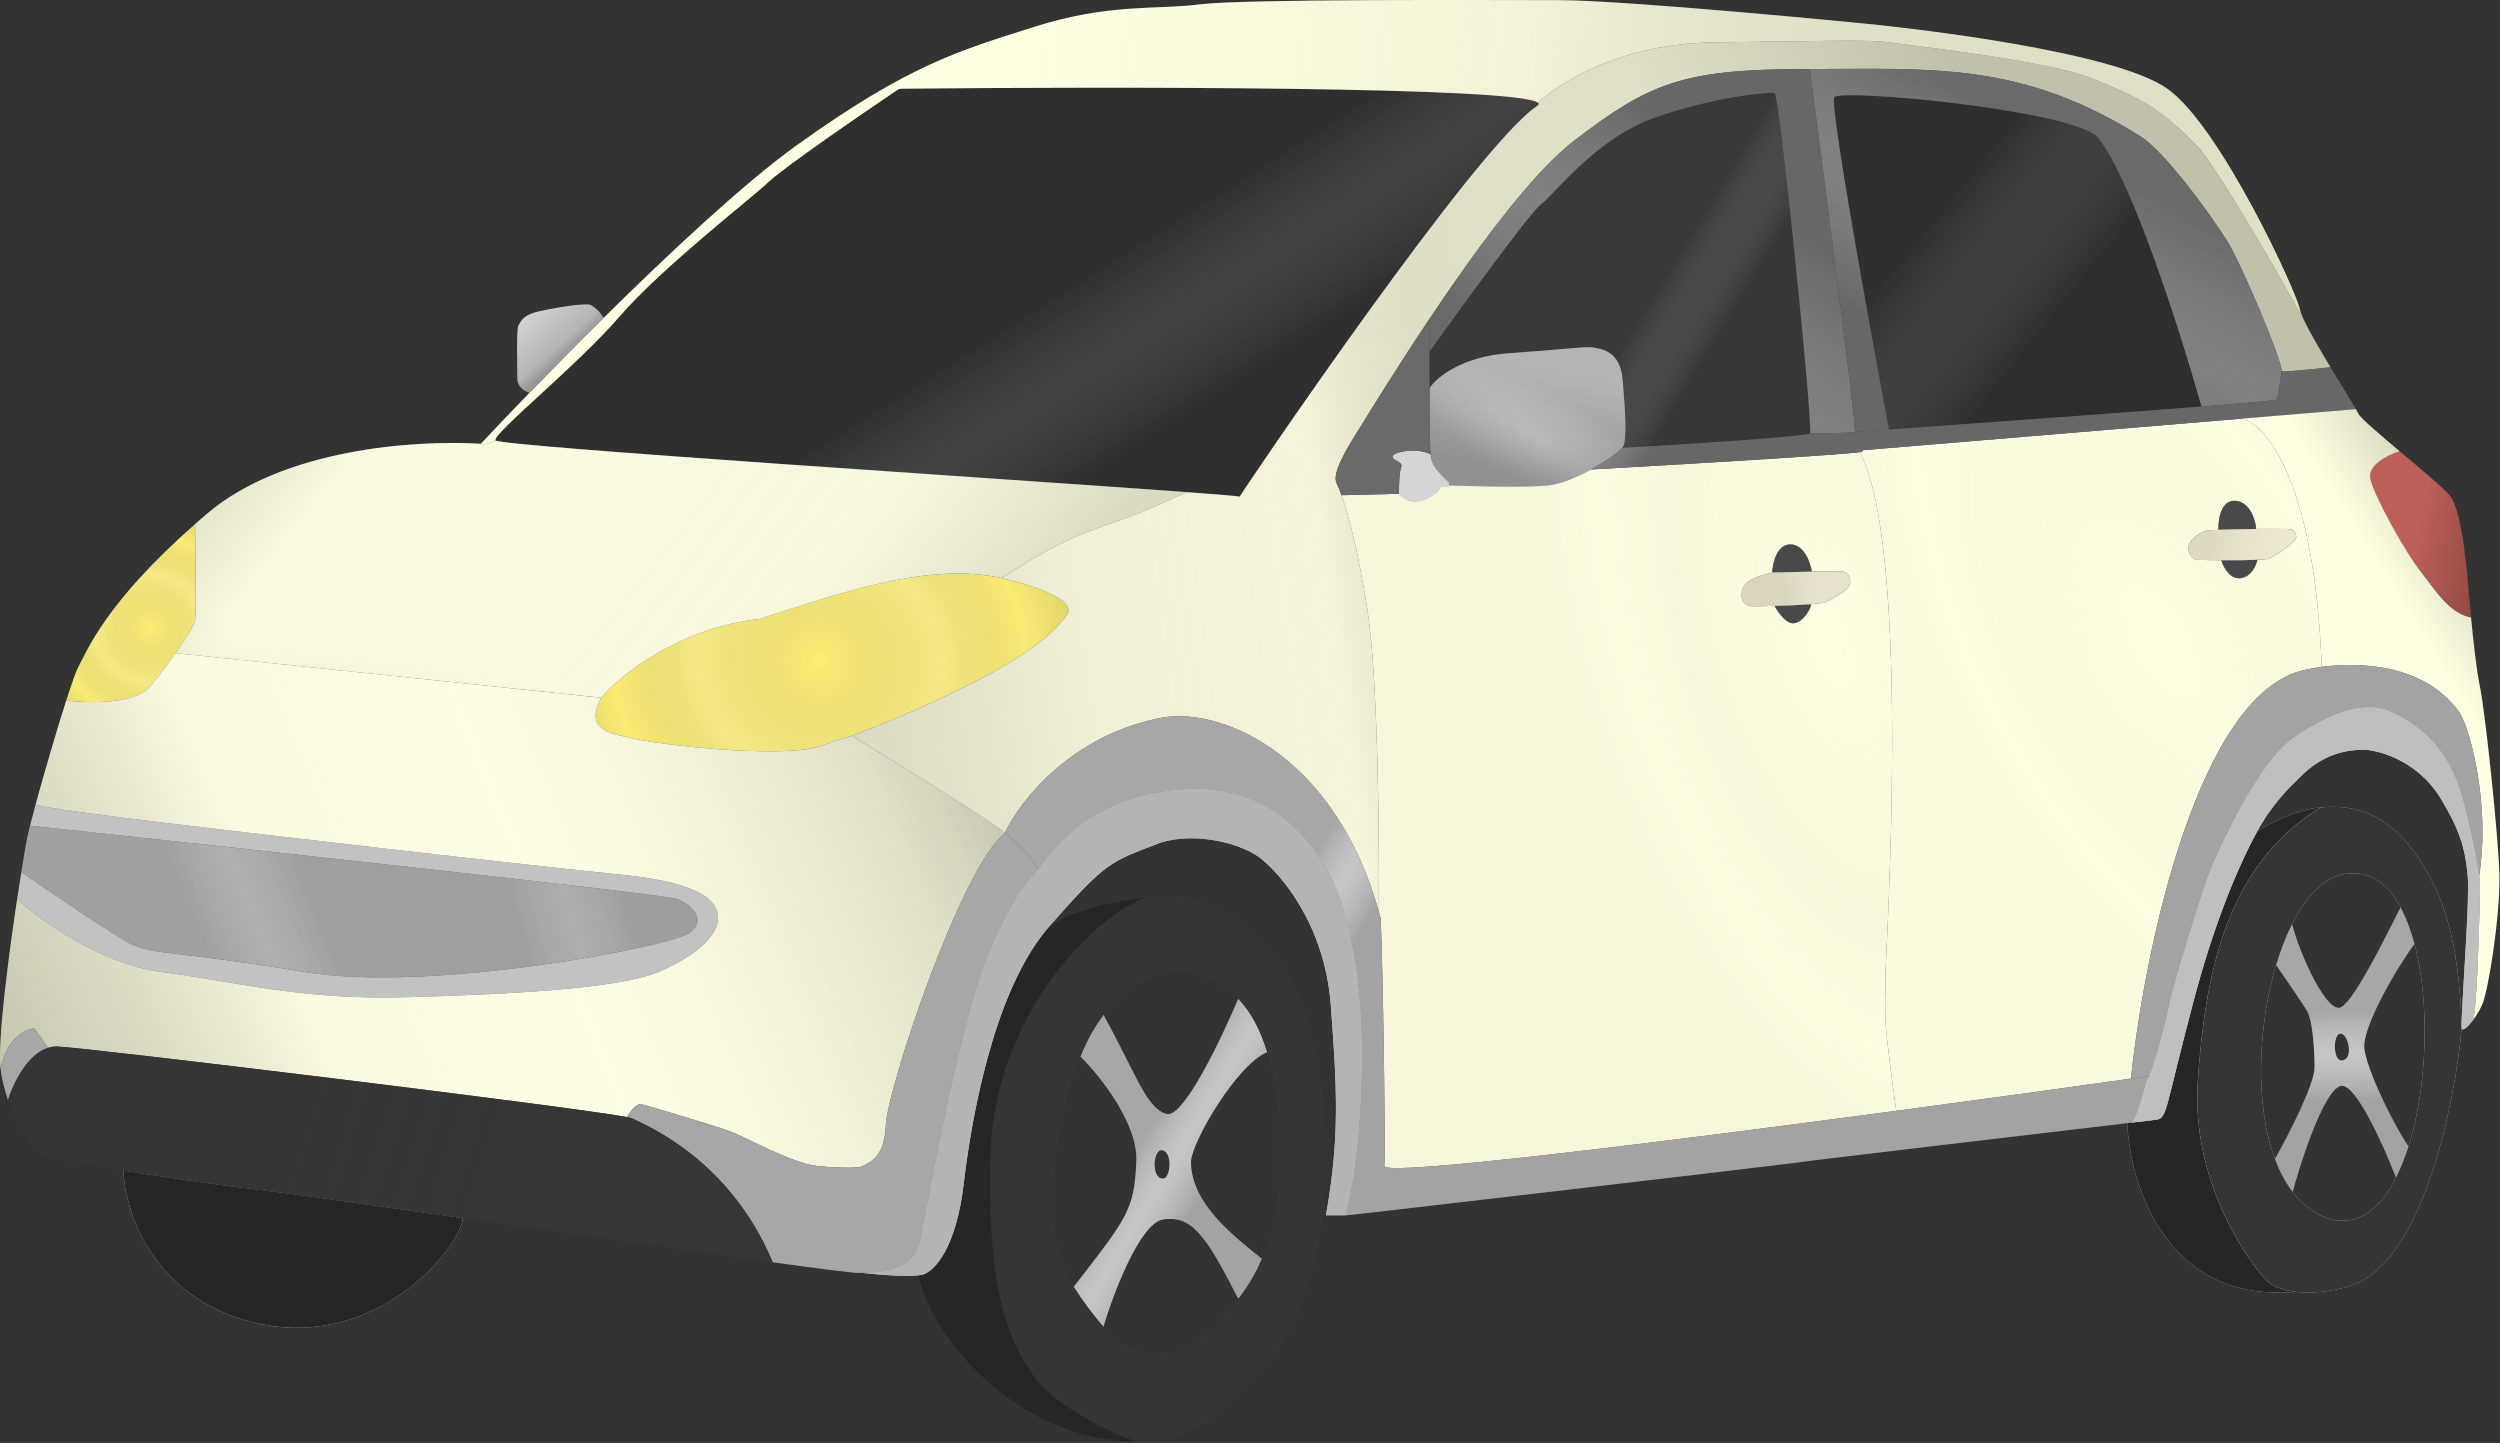 <svg width="149" height="86" viewBox="0 0 149 86" fill="none" xmlns="http://www.w3.org/2000/svg">
<rect x="0" y="0" width="149" height="86" fill="#333333" stroke="none"/>
<g clip-path="url(#clip0_1377_18633)">
<path fill-rule="evenodd" clip-rule="evenodd" d="M73.801 59.522C72.79 61.925 70.521 66.663 69.535 66.395C68.303 66.06 67.651 63.879 65.767 60.485C65.265 61.144 64.796 61.96 64.39 62.964C65.549 64.108 67.839 66.965 67.723 69.245L67.72 69.316C67.578 72.109 67.218 72.54 63.992 76.696C64.464 77.455 65.222 78.481 65.767 79.078C66.395 76.946 67.984 72.883 69.318 72.682C70.984 72.43 71.835 73.519 73.801 77.417C74.347 76.728 74.827 75.949 75.212 75.029C73.585 73.716 70.984 71.75 70.984 69.245C70.984 68.146 73.69 63.462 75.526 62.707C75.144 61.431 74.585 60.34 73.801 59.522ZM69.318 68.565C68.738 68.364 68.558 70.242 69.318 70.242C69.752 70.242 69.897 68.766 69.318 68.565Z" fill="#C9C9C9"/>
<path fill-rule="evenodd" clip-rule="evenodd" d="M73.801 59.522C72.79 61.925 70.521 66.663 69.535 66.395C68.303 66.06 67.651 63.879 65.767 60.485C65.265 61.144 64.796 61.96 64.39 62.964C65.549 64.108 67.839 66.965 67.723 69.245L67.72 69.316C67.578 72.109 67.218 72.54 63.992 76.696C64.464 77.455 65.222 78.481 65.767 79.078C66.395 76.946 67.984 72.883 69.318 72.682C70.984 72.43 71.835 73.519 73.801 77.417C74.347 76.728 74.827 75.949 75.212 75.029C73.585 73.716 70.984 71.75 70.984 69.245C70.984 68.146 73.69 63.462 75.526 62.707C75.144 61.431 74.585 60.34 73.801 59.522ZM69.318 68.565C68.738 68.364 68.558 70.242 69.318 70.242C69.752 70.242 69.897 68.766 69.318 68.565Z" fill="url(#paint0_linear_1377_18633)" fill-opacity="0.2"/>
<path fill-rule="evenodd" clip-rule="evenodd" d="M139.542 60.025C138.73 60.494 137.124 57.035 136.604 55.08C136.239 55.803 135.921 56.626 135.656 57.51C136.178 58.265 137.281 59.874 137.513 60.276C137.802 60.779 137.947 62.372 137.947 63.629C137.947 64.635 136.373 67.68 135.586 69.078C135.863 69.82 136.213 70.486 136.643 71.044C136.933 69.909 138.455 64.887 139.542 64.719C140.411 64.585 142.078 68.309 142.803 70.188C143.086 69.631 143.335 69.002 143.549 68.323C142.919 67.485 141.136 64.039 140.919 62.53C140.745 61.323 142.717 57.873 143.906 56.253C143.689 55.434 143.413 54.695 143.076 54.074C142.115 55.974 140.353 59.556 139.542 60.025ZM139.542 61.608C139.034 61.524 139.034 63.201 139.542 63.201C140.295 63.201 139.977 61.692 139.542 61.608Z" fill="#C9C9C9"/>
<path fill-rule="evenodd" clip-rule="evenodd" d="M139.542 60.025C138.73 60.494 137.124 57.035 136.604 55.08C136.239 55.803 135.921 56.626 135.656 57.51C136.178 58.265 137.281 59.874 137.513 60.276C137.802 60.779 137.947 62.372 137.947 63.629C137.947 64.635 136.373 67.68 135.586 69.078C135.863 69.82 136.213 70.486 136.643 71.044C136.933 69.909 138.455 64.887 139.542 64.719C140.411 64.585 142.078 68.309 142.803 70.188C143.086 69.631 143.335 69.002 143.549 68.323C142.919 67.485 141.136 64.039 140.919 62.53C140.745 61.323 142.717 57.873 143.906 56.253C143.689 55.434 143.413 54.695 143.076 54.074C142.115 55.974 140.353 59.556 139.542 60.025ZM139.542 61.608C139.034 61.524 139.034 63.201 139.542 63.201C140.295 63.201 139.977 61.692 139.542 61.608Z" fill="url(#paint1_linear_1377_18633)" fill-opacity="0.2"/>
<path fill-rule="evenodd" clip-rule="evenodd" d="M76.202 57.25C73.647 53.967 70.984 53.142 68.303 53.487C65.042 54.661 59.244 60.696 59.027 68.826C58.809 76.957 60.119 80.04 61.781 82.237C62.977 83.821 66.356 85.49 67.719 85.916C68.34 85.916 67.688 85.916 68.558 85.916C69.79 85.916 71.384 85.162 72.471 84.324C77.834 80.189 78.159 75.783 78.666 73.856C79.174 71.928 79.791 61.86 76.202 57.25ZM63.52 75.7C62.215 73.017 62.867 67.569 64.027 63.965C64.141 63.612 64.262 63.279 64.389 62.964C64.796 61.96 65.265 61.144 65.766 60.485C67.588 58.09 69.831 57.767 70.984 58.013C72.145 58.233 73.071 58.76 73.801 59.522C74.585 60.34 75.143 61.431 75.526 62.707C76.144 64.773 76.301 67.325 76.202 70C76.125 72.075 75.767 73.7 75.212 75.029C74.827 75.949 74.347 76.728 73.801 77.417C72.905 78.547 71.819 79.881 70.694 80.31C68.746 81.052 67.201 80.649 65.766 79.078C65.222 78.481 64.464 77.455 63.992 76.696C63.702 76.109 63.737 76.147 63.52 75.7Z" fill="#353533"/>
<path d="M57.432 70.587C56.998 74.275 55.766 75.7 55.041 75.951C54.967 75.977 54.868 75.996 54.751 76.01C55.427 79.581 60.617 85.916 67.72 85.916C66.356 85.49 62.978 83.821 61.781 82.237C60.12 80.04 58.809 76.957 59.027 68.826C59.244 60.696 65.042 54.66 68.303 53.487C64.39 53.99 62.964 54.834 62.288 55.507C59.097 59.471 57.855 67.005 57.432 70.587Z" fill="#262624"/>
<path fill-rule="evenodd" clip-rule="evenodd" d="M146.715 61.282C146.71 61.254 146.708 61.172 146.71 61.046C146.553 55.824 145.483 53.394 144.614 51.895C142.512 48.271 140.193 47.955 138.309 48.123C132.656 51.559 131.424 58.097 130.99 64.384C130.555 70.67 134.251 75.448 135.048 76.286C135.4 76.657 136.022 76.896 136.787 76.99C137.753 77.109 138.948 76.996 140.121 76.622C144.411 75.213 146.305 65.809 146.715 61.282ZM136.603 55.08C137.504 53.291 138.688 52.104 140.048 52.062C141.348 51.947 142.352 52.739 143.075 54.074C143.412 54.695 143.688 55.434 143.905 56.253C144.833 59.762 144.675 64.75 143.549 68.323C143.335 69.003 143.085 69.631 142.802 70.188C141.877 72.008 140.587 73.07 138.961 72.682C138.018 72.409 137.251 71.835 136.642 71.044C136.213 70.486 135.862 69.82 135.585 69.078C134.38 65.844 134.566 61.15 135.655 57.511C135.92 56.626 136.239 55.803 136.603 55.08Z" fill="#C9C9C9"/>
<path fill-rule="evenodd" clip-rule="evenodd" d="M146.715 61.282C146.71 61.254 146.708 61.172 146.71 61.046C146.553 55.824 145.483 53.394 144.614 51.895C142.512 48.271 140.193 47.955 138.309 48.123C132.656 51.559 131.424 58.097 130.99 64.384C130.555 70.67 134.251 75.448 135.048 76.286C135.4 76.657 136.022 76.896 136.787 76.99C137.753 77.109 138.948 76.996 140.121 76.622C144.411 75.213 146.305 65.809 146.715 61.282ZM136.603 55.08C137.504 53.291 138.688 52.104 140.048 52.062C141.348 51.947 142.352 52.739 143.075 54.074C143.412 54.695 143.688 55.434 143.905 56.253C144.833 59.762 144.675 64.75 143.549 68.323C143.335 69.003 143.085 69.631 142.802 70.188C141.877 72.008 140.587 73.07 138.961 72.682C138.018 72.409 137.251 71.835 136.642 71.044C136.213 70.486 135.862 69.82 135.585 69.078C134.38 65.844 134.566 61.15 135.655 57.511C135.92 56.626 136.239 55.803 136.603 55.08Z" fill="#353533"/>
<path d="M130.772 59.522C129.033 66.06 129.178 66.647 128.525 66.731C128.428 66.743 127.902 66.806 127.076 66.904L126.786 66.938C126.931 70.579 129.134 77.688 136.787 76.99C136.022 76.896 135.4 76.657 135.048 76.286C134.251 75.448 130.555 70.67 130.989 64.384C131.424 58.097 132.656 51.559 138.309 48.123C136.802 48.257 135.161 49.128 134.53 49.547C133.152 52.061 131.808 55.628 130.772 59.522Z" fill="#C9C9C9"/>
<path d="M130.772 59.522C129.033 66.06 129.178 66.647 128.525 66.731C128.428 66.743 127.902 66.806 127.076 66.904L126.786 66.938C126.931 70.579 129.134 77.688 136.787 76.99C136.022 76.896 135.4 76.657 135.048 76.286C134.251 75.448 130.555 70.67 130.989 64.384C131.424 58.097 132.656 51.559 138.309 48.123C136.802 48.257 135.161 49.128 134.53 49.547C133.152 52.061 131.808 55.628 130.772 59.522Z" fill="#262624"/>
<path d="M15.544 70.922C13.223 70.658 10.005 70.186 7.354 69.761C7.451 72.439 9.384 78.046 16.341 79.052C22.936 79.891 27.455 74.275 27.587 72.598C21.966 71.79 17.13 71.102 15.544 70.922Z" fill="#C9C9C9"/>
<path d="M15.544 70.922C13.223 70.658 10.005 70.186 7.354 69.761C7.451 72.439 9.384 78.046 16.341 79.052C22.936 79.891 27.455 74.275 27.587 72.598C21.966 71.79 17.13 71.102 15.544 70.922Z" fill="#262624"/>
<path d="M45.257 36.89C40.445 37.427 36.971 40.243 35.836 41.584C34.676 43.68 36.85 43.764 37.358 43.931C37.865 44.099 41.416 44.686 45.185 44.77C48.953 44.853 49.17 44.267 49.968 44.099C50.127 44.065 50.405 43.978 50.774 43.847C52.249 43.324 55.171 42.104 57.722 40.83C60.911 39.237 62.795 37.812 63.592 36.639C64.23 35.7 61.249 34.795 59.679 34.46C55.403 33.454 49.968 35.382 45.257 36.89Z" fill="#FCEE76"/>
<path d="M45.257 36.89C40.445 37.427 36.971 40.243 35.836 41.584C34.676 43.68 36.85 43.764 37.358 43.931C37.865 44.099 41.416 44.686 45.185 44.77C48.953 44.853 49.17 44.267 49.968 44.099C50.127 44.065 50.405 43.978 50.774 43.847C52.249 43.324 55.171 42.104 57.722 40.83C60.911 39.237 62.795 37.812 63.592 36.639C64.23 35.7 61.249 34.795 59.679 34.46C55.403 33.454 49.968 35.382 45.257 36.89Z" fill="url(#paint2_radial_1377_18633)" fill-opacity="0.2"/>
<path d="M4.673 39.74C4.535 39.991 4.269 40.749 3.948 41.749C5.229 41.917 8.021 41.987 8.949 40.914C9.447 40.338 9.998 39.608 10.471 38.928C11.099 38.026 11.589 37.213 11.63 36.974C11.703 36.555 11.63 32.109 11.63 31.23C6.245 35.971 5.159 38.856 4.673 39.74Z" fill="#FCEE76"/>
<path d="M4.673 39.74C4.535 39.991 4.269 40.749 3.948 41.749C5.229 41.917 8.021 41.987 8.949 40.914C9.447 40.338 9.998 39.608 10.471 38.928C11.099 38.026 11.589 37.213 11.63 36.974C11.703 36.555 11.63 32.109 11.63 31.23C6.245 35.971 5.159 38.856 4.673 39.74Z" fill="url(#paint3_radial_1377_18633)" fill-opacity="0.2"/>
<path d="M1.788 49.212C1.715 49.499 1.661 49.728 1.629 49.883C1.564 50.204 1.432 50.965 1.271 51.978C3.009 53.18 6.746 55.717 7.789 56.253C9.094 56.924 10.616 56.672 18.153 57.929C25.69 59.187 39.749 56.421 40.981 55.666C42.213 54.912 41.271 53.906 40.329 53.571C39.575 53.303 14.321 50.553 1.788 49.212Z" fill="#C0C0C0"/>
<path d="M1.788 49.212C1.715 49.499 1.661 49.728 1.629 49.883C1.564 50.204 1.432 50.965 1.271 51.978C3.009 53.18 6.746 55.717 7.789 56.253C9.094 56.924 10.616 56.672 18.153 57.929C25.69 59.187 39.749 56.421 40.981 55.666C42.213 54.912 41.271 53.906 40.329 53.571C39.575 53.303 14.321 50.553 1.788 49.212Z" fill="url(#paint4_linear_1377_18633)" fill-opacity="0.1"/>
<path d="M1.788 49.212C1.715 49.499 1.661 49.728 1.629 49.883C1.564 50.204 1.432 50.965 1.271 51.978C3.009 53.18 6.746 55.717 7.789 56.253C9.094 56.924 10.616 56.672 18.153 57.929C25.69 59.187 39.749 56.421 40.981 55.666C42.213 54.912 41.271 53.906 40.329 53.571C39.575 53.303 14.321 50.553 1.788 49.212Z" fill="url(#paint5_linear_1377_18633)" fill-opacity="0.1"/>
<path d="M53.703 5.289C53.628 5.29 53.558 5.312 53.493 5.356C51.258 6.863 46.75 9.963 45.836 10.822C44.677 11.912 39.459 15.935 36.922 18.869C34.386 21.803 29.386 25.826 29.53 26.245C29.654 26.602 60.814 28.595 70.839 29.338C72.6 29.468 73.709 29.56 73.883 29.598C74.172 29.095 88.014 8.643 91.638 6.296C91.722 6.237 91.731 6.181 91.671 6.128C90.582 5.158 66.403 5.157 53.703 5.289Z" fill="#393939"/>
<path d="M53.703 5.289C53.628 5.29 53.558 5.312 53.493 5.356C51.258 6.863 46.75 9.963 45.836 10.822C44.677 11.912 39.459 15.935 36.922 18.869C34.386 21.803 29.386 25.826 29.53 26.245C29.654 26.602 60.814 28.595 70.839 29.338C72.6 29.468 73.709 29.56 73.883 29.598C74.172 29.095 88.014 8.643 91.638 6.296C91.722 6.237 91.731 6.181 91.671 6.128C90.582 5.158 66.403 5.157 53.703 5.289Z" fill="url(#paint6_linear_1377_18633)" fill-opacity="0.2"/>
<path d="M85.198 23.144C85.582 22.529 87.072 21.25 89.971 21.048C93.595 20.797 94.537 20.629 94.972 20.713C95.406 20.797 96.566 20.881 96.711 22.641C96.856 24.401 97.001 26.245 96.711 26.664C96.705 26.673 96.698 26.683 96.689 26.692C100.344 26.487 107.698 26.027 107.871 25.826C108.089 25.575 106.06 5.625 105.77 5.541C105.48 5.458 102.001 5.793 98.523 7.05C95.044 8.307 92.58 11.66 91.855 12.163C91.276 12.566 87.171 18.198 85.19 20.965C85.192 21.669 85.195 22.419 85.198 23.144Z" fill="#444444"/>
<path d="M85.198 23.144C85.582 22.529 87.072 21.25 89.971 21.048C93.595 20.797 94.537 20.629 94.972 20.713C95.406 20.797 96.566 20.881 96.711 22.641C96.856 24.401 97.001 26.245 96.711 26.664C96.705 26.673 96.698 26.683 96.689 26.692C100.344 26.487 107.698 26.027 107.871 25.826C108.089 25.575 106.06 5.625 105.77 5.541C105.48 5.458 102.001 5.793 98.523 7.05C95.044 8.307 92.58 11.66 91.855 12.163C91.276 12.566 87.171 18.198 85.19 20.965C85.192 21.669 85.195 22.419 85.198 23.144Z" fill="url(#paint7_linear_1377_18633)" fill-opacity="0.2"/>
<path d="M131.208 24.228C129.951 19.759 126.932 10.269 124.903 8.056C122.656 6.463 109.684 5.29 109.321 5.793C109.032 6.195 111.375 19.165 112.583 25.599C118.261 25.197 126.262 24.619 131.208 24.228Z" fill="#393939"/>
<path d="M131.208 24.228C129.951 19.759 126.932 10.269 124.903 8.056C122.656 6.463 109.684 5.29 109.321 5.793C109.032 6.195 111.375 19.165 112.583 25.599C118.261 25.197 126.262 24.619 131.208 24.228Z" fill="url(#paint8_linear_1377_18633)" fill-opacity="0.2"/>
<path d="M1.024 53.571C2.386 54.828 6.007 57.46 9.601 57.929C14.095 58.516 17.936 59.606 24.096 59.438C30.256 59.271 36.85 58.935 39.242 57.929C41.633 56.924 42.793 55.666 42.793 54.744C42.793 53.822 42.068 52.649 37.14 52.146C32.212 51.643 22.719 50.553 19.892 50.218C17.066 49.883 2.83 48.29 2.121 47.955C1.989 48.438 1.875 48.867 1.788 49.212C14.321 50.553 39.575 53.303 40.329 53.571C41.271 53.906 42.213 54.912 40.981 55.666C39.749 56.421 25.69 59.187 18.153 57.929C10.616 56.672 9.094 56.924 7.79 56.253C6.746 55.717 3.009 53.179 1.271 51.978C1.194 52.459 1.111 52.996 1.024 53.571Z" fill="#C2C2C2"/>
<path d="M0.035 63.713C0.16 62.92 0.723 61.496 2.02 61.282C2.055 61.282 2.596 62.061 2.861 62.45C3.046 62.392 3.239 62.363 3.441 62.372C5.306 62.452 34.096 65.958 37.358 66.577C37.527 66.293 37.937 65.742 38.227 65.809C38.59 65.892 42.503 67.066 43.445 67.401C44.387 67.737 47.141 69.329 48.736 69.497C49.46 69.581 51.2 69.664 51.417 69.497C51.634 69.329 52.721 69.161 52.794 67.066C52.866 64.97 57.215 51.81 59.896 49.631C58.794 48.76 53.356 45.412 50.774 43.848C50.405 43.978 50.127 44.066 49.968 44.099C49.17 44.267 48.953 44.853 45.184 44.77C41.416 44.686 37.865 44.099 37.358 43.931C36.85 43.764 34.676 43.68 35.836 41.584L10.471 38.928C9.998 39.608 9.447 40.338 8.949 40.914C8.021 41.987 5.229 41.917 3.948 41.749C3.371 43.551 2.617 46.138 2.121 47.955C2.83 48.29 17.066 49.883 19.892 50.218C22.718 50.553 32.212 51.643 37.14 52.146C42.068 52.649 42.793 53.822 42.793 54.744C42.793 55.666 41.633 56.924 39.242 57.929C36.85 58.935 30.255 59.271 24.095 59.438C17.935 59.606 14.094 58.516 9.601 57.929C6.007 57.46 2.385 54.828 1.024 53.571C0.487 57.148 -0.158 62.147 0.035 63.713Z" fill="#FFFFE3"/>
<path d="M0.035 63.713C0.16 62.92 0.723 61.496 2.02 61.282C2.055 61.282 2.596 62.061 2.861 62.45C3.046 62.392 3.239 62.363 3.441 62.372C5.306 62.452 34.096 65.958 37.358 66.577C37.527 66.293 37.937 65.742 38.227 65.809C38.59 65.892 42.503 67.066 43.445 67.401C44.387 67.737 47.141 69.329 48.736 69.497C49.46 69.581 51.2 69.664 51.417 69.497C51.634 69.329 52.721 69.161 52.794 67.066C52.866 64.97 57.215 51.81 59.896 49.631C58.794 48.76 53.356 45.412 50.774 43.848C50.405 43.978 50.127 44.066 49.968 44.099C49.17 44.267 48.953 44.853 45.184 44.77C41.416 44.686 37.865 44.099 37.358 43.931C36.85 43.764 34.676 43.68 35.836 41.584L10.471 38.928C9.998 39.608 9.447 40.338 8.949 40.914C8.021 41.987 5.229 41.917 3.948 41.749C3.371 43.551 2.617 46.138 2.121 47.955C2.83 48.29 17.066 49.883 19.892 50.218C22.718 50.553 32.212 51.643 37.14 52.146C42.068 52.649 42.793 53.822 42.793 54.744C42.793 55.666 41.633 56.924 39.242 57.929C36.85 58.935 30.255 59.271 24.095 59.438C17.935 59.606 14.094 58.516 9.601 57.929C6.007 57.46 2.385 54.828 1.024 53.571C0.487 57.148 -0.158 62.147 0.035 63.713Z" fill="url(#paint9_linear_1377_18633)" fill-opacity="0.4"/>
<path d="M0.035 63.713C0.16 62.92 0.723 61.496 2.02 61.282C2.055 61.282 2.596 62.061 2.861 62.45C3.046 62.392 3.239 62.363 3.441 62.372C5.306 62.452 34.096 65.958 37.358 66.577C37.527 66.293 37.937 65.742 38.227 65.809C38.59 65.892 42.503 67.066 43.445 67.401C44.387 67.737 47.141 69.329 48.736 69.497C49.46 69.581 51.2 69.664 51.417 69.497C51.634 69.329 52.721 69.161 52.794 67.066C52.866 64.97 57.215 51.81 59.896 49.631C58.794 48.76 53.356 45.412 50.774 43.848C50.405 43.978 50.127 44.066 49.968 44.099C49.17 44.267 48.953 44.853 45.184 44.77C41.416 44.686 37.865 44.099 37.358 43.931C36.85 43.764 34.676 43.68 35.836 41.584L10.471 38.928C9.998 39.608 9.447 40.338 8.949 40.914C8.021 41.987 5.229 41.917 3.948 41.749C3.371 43.551 2.617 46.138 2.121 47.955C2.83 48.29 17.066 49.883 19.892 50.218C22.718 50.553 32.212 51.643 37.14 52.146C42.068 52.649 42.793 53.822 42.793 54.744C42.793 55.666 41.633 56.924 39.242 57.929C36.85 58.935 30.255 59.271 24.095 59.438C17.935 59.606 14.094 58.516 9.601 57.929C6.007 57.46 2.385 54.828 1.024 53.571C0.487 57.148 -0.158 62.147 0.035 63.713Z" fill="url(#paint10_linear_1377_18633)" fill-opacity="0.2"/>
<path d="M54.895 73.772C55.258 71.844 57.384 59.91 59.244 56.086C59.896 54.744 60.368 53.487 61.89 51.801C61.641 51.354 60.997 50.503 59.896 49.631C57.214 51.811 52.866 64.971 52.794 67.066C52.721 69.162 51.634 69.329 51.417 69.497C51.199 69.665 49.46 69.581 48.735 69.497C47.141 69.329 44.387 67.737 43.445 67.401C42.503 67.066 38.589 65.893 38.227 65.809C37.937 65.742 37.527 66.293 37.357 66.577C37.518 66.608 37.617 66.631 37.647 66.647C38.3 66.982 43.445 68.978 46.054 75.231C48.871 75.618 50.822 75.867 51.199 75.867C51.272 75.867 51.344 75.867 51.417 75.866C52.949 75.848 54.549 75.612 54.895 73.772Z" fill="#C9C9C9"/>
<path d="M54.895 73.772C55.258 71.844 57.384 59.91 59.244 56.086C59.896 54.744 60.368 53.487 61.89 51.801C61.641 51.354 60.997 50.503 59.896 49.631C57.214 51.811 52.866 64.971 52.794 67.066C52.721 69.162 51.634 69.329 51.417 69.497C51.199 69.665 49.46 69.581 48.735 69.497C47.141 69.329 44.387 67.737 43.445 67.401C42.503 67.066 38.589 65.893 38.227 65.809C37.937 65.742 37.527 66.293 37.357 66.577C37.518 66.608 37.617 66.631 37.647 66.647C38.3 66.982 43.445 68.978 46.054 75.231C48.871 75.618 50.822 75.867 51.199 75.867C51.272 75.867 51.344 75.867 51.417 75.866C52.949 75.848 54.549 75.612 54.895 73.772Z" fill="url(#paint11_linear_1377_18633)" fill-opacity="0.2"/>
<path d="M0.035 63.713C0.111 64.326 0.271 64.956 0.48 65.557C0.771 64.608 1.614 62.844 2.862 62.45C2.596 62.061 2.056 61.282 2.021 61.282C0.723 61.496 0.16 62.92 0.035 63.713Z" fill="#C9C9C9"/>
<path d="M0.035 63.713C0.111 64.326 0.271 64.956 0.48 65.557C0.771 64.608 1.614 62.844 2.862 62.45C2.596 62.061 2.056 61.282 2.021 61.282C0.723 61.496 0.16 62.92 0.035 63.713Z" fill="url(#paint12_linear_1377_18633)" fill-opacity="0.2"/>
<path d="M0.479 65.557C1.071 67.257 2.055 68.724 2.644 68.91C3.023 69.029 4.956 69.376 7.355 69.761C10.005 70.186 13.223 70.658 15.544 70.922C17.131 71.102 21.966 71.79 27.587 72.598C33.919 73.508 41.247 74.57 46.054 75.231C43.445 68.978 38.3 66.982 37.648 66.647C37.617 66.631 37.518 66.608 37.358 66.577C34.096 65.958 5.306 62.452 3.441 62.372C3.239 62.363 3.046 62.392 2.861 62.45C1.614 62.844 0.771 64.608 0.479 65.557Z" fill="#353533"/>
<path d="M0.479 65.557C1.071 67.257 2.055 68.724 2.644 68.91C3.023 69.029 4.956 69.376 7.355 69.761C10.005 70.186 13.223 70.658 15.544 70.922C17.131 71.102 21.966 71.79 27.587 72.598C33.919 73.508 41.247 74.57 46.054 75.231C43.445 68.978 38.3 66.982 37.648 66.647C37.617 66.631 37.518 66.608 37.358 66.577C34.096 65.958 5.306 62.452 3.441 62.372C3.239 62.363 3.046 62.392 2.861 62.45C1.614 62.844 0.771 64.608 0.479 65.557Z" fill="url(#paint13_linear_1377_18633)" fill-opacity="0.2"/>
<path d="M147.15 35.466C147.078 34.627 146.788 30.436 145.991 29.514C145.588 29.049 144.262 27.942 143.02 26.896C142.343 27.098 141.048 27.721 141.28 28.592C141.57 29.682 143.382 32.951 144.252 34.041C145.121 35.13 145.946 36.555 147.273 36.807C147.215 36.214 147.173 35.724 147.15 35.466Z" fill="url(#paint14_linear_1377_18633)"/>
<path d="M147.15 35.466C147.078 34.627 146.788 30.436 145.991 29.514C145.588 29.049 144.262 27.942 143.02 26.896C142.343 27.098 141.048 27.721 141.28 28.592C141.57 29.682 143.382 32.951 144.252 34.041C145.121 35.13 145.946 36.555 147.273 36.807C147.215 36.214 147.173 35.724 147.15 35.466Z" fill="black" fill-opacity="0.2"/>
<path d="M28.661 26.448C24.731 26.212 16.899 26.741 12.355 30.604C12.105 30.816 11.864 31.025 11.63 31.231C11.63 32.109 11.703 36.555 11.63 36.974C11.589 37.214 11.099 38.026 10.471 38.929L35.836 41.584C36.971 40.243 40.445 37.427 45.257 36.891C49.967 35.382 55.403 33.454 59.678 34.46C61.055 33.622 62.94 32.28 65.983 31.275C69.027 30.269 70.114 29.497 70.839 29.338C60.814 28.596 29.654 26.602 29.53 26.245C29.133 26.448 28.709 26.548 28.661 26.448Z" fill="#FFFFE3"/>
<path d="M28.661 26.448C24.731 26.212 16.899 26.741 12.355 30.604C12.105 30.816 11.864 31.025 11.63 31.231C11.63 32.109 11.703 36.555 11.63 36.974C11.589 37.214 11.099 38.026 10.471 38.929L35.836 41.584C36.971 40.243 40.445 37.427 45.257 36.891C49.967 35.382 55.403 33.454 59.678 34.46C61.055 33.622 62.94 32.28 65.983 31.275C69.027 30.269 70.114 29.497 70.839 29.338C60.814 28.596 29.654 26.602 29.53 26.245C29.133 26.448 28.709 26.548 28.661 26.448Z" fill="url(#paint15_linear_1377_18633)" fill-opacity="0.2"/>
<path d="M28.661 26.448C24.731 26.212 16.899 26.741 12.355 30.604C12.105 30.816 11.864 31.025 11.63 31.231C11.63 32.109 11.703 36.555 11.63 36.974C11.589 37.214 11.099 38.026 10.471 38.929L35.836 41.584C36.971 40.243 40.445 37.427 45.257 36.891C49.967 35.382 55.403 33.454 59.678 34.46C61.055 33.622 62.94 32.28 65.983 31.275C69.027 30.269 70.114 29.497 70.839 29.338C60.814 28.596 29.654 26.602 29.53 26.245C29.133 26.448 28.709 26.548 28.661 26.448Z" fill="url(#paint16_linear_1377_18633)" fill-opacity="0.2"/>
<path d="M91.638 6.296C88.014 8.643 74.172 29.095 73.882 29.598C73.709 29.561 72.6 29.469 70.839 29.338C70.114 29.497 69.027 30.269 65.983 31.275C62.939 32.281 61.055 33.622 59.678 34.46C61.248 34.795 64.229 35.7 63.592 36.639C62.794 37.813 60.91 39.238 57.721 40.83C55.17 42.104 52.248 43.325 50.773 43.848C53.355 45.412 58.794 48.76 59.895 49.631C60.765 47.759 63.867 43.764 69.317 42.758C73.227 42.155 79.696 45.422 82.176 54.325C82.214 49.994 82.129 40.327 81.492 36.304C80.901 32.577 80.31 30.507 79.955 29.514C79.832 29.168 79.736 28.952 79.68 28.844C79.463 28.425 79.68 27.67 80.84 25.826C81.35 25.014 83.055 22.203 85.188 19.017C87.898 14.968 91.297 10.315 93.812 8.391C98.305 4.955 100.262 4.117 107.654 4.117C107.726 4.117 107.799 4.117 107.871 4.116C115.153 4.107 120.552 3.659 127.728 8.224C129.395 9.481 131.931 13.085 132.729 14.343C133.526 15.6 135.99 21.384 135.99 22.138C136.57 22.138 138.169 21.971 138.896 21.887C138.291 20.882 137.672 19.825 137.334 19.121C135.92 16.55 132.685 10.889 131.062 8.811C128.525 6.212 127.366 5.793 124.757 4.703C122.148 3.614 113.669 2.692 112.582 2.524C111.495 2.356 109.031 2.44 102.146 2.524C96.638 2.591 92.868 4.955 91.671 6.128C91.731 6.181 91.722 6.237 91.638 6.296Z" fill="#F3F2D8"/>
<path d="M91.638 6.296C88.014 8.643 74.172 29.095 73.882 29.598C73.709 29.561 72.6 29.469 70.839 29.338C70.114 29.497 69.027 30.269 65.983 31.275C62.939 32.281 61.055 33.622 59.678 34.46C61.248 34.795 64.229 35.7 63.592 36.639C62.794 37.813 60.91 39.238 57.721 40.83C55.17 42.104 52.248 43.325 50.773 43.848C53.355 45.412 58.794 48.76 59.895 49.631C60.765 47.759 63.867 43.764 69.317 42.758C73.227 42.155 79.696 45.422 82.176 54.325C82.214 49.994 82.129 40.327 81.492 36.304C80.901 32.577 80.31 30.507 79.955 29.514C79.832 29.168 79.736 28.952 79.68 28.844C79.463 28.425 79.68 27.67 80.84 25.826C81.35 25.014 83.055 22.203 85.188 19.017C87.898 14.968 91.297 10.315 93.812 8.391C98.305 4.955 100.262 4.117 107.654 4.117C107.726 4.117 107.799 4.117 107.871 4.116C115.153 4.107 120.552 3.659 127.728 8.224C129.395 9.481 131.931 13.085 132.729 14.343C133.526 15.6 135.99 21.384 135.99 22.138C136.57 22.138 138.169 21.971 138.896 21.887C138.291 20.882 137.672 19.825 137.334 19.121C135.92 16.55 132.685 10.889 131.062 8.811C128.525 6.212 127.366 5.793 124.757 4.703C122.148 3.614 113.669 2.692 112.582 2.524C111.495 2.356 109.031 2.44 102.146 2.524C96.638 2.591 92.868 4.955 91.671 6.128C91.731 6.181 91.722 6.237 91.638 6.296Z" fill="url(#paint17_linear_1377_18633)" fill-opacity="0.2"/>
<path d="M91.638 6.296C88.014 8.643 74.172 29.095 73.882 29.598C73.709 29.561 72.6 29.469 70.839 29.338C70.114 29.497 69.027 30.269 65.983 31.275C62.939 32.281 61.055 33.622 59.678 34.46C61.248 34.795 64.229 35.7 63.592 36.639C62.794 37.813 60.91 39.238 57.721 40.83C55.17 42.104 52.248 43.325 50.773 43.848C53.355 45.412 58.794 48.76 59.895 49.631C60.765 47.759 63.867 43.764 69.317 42.758C73.227 42.155 79.696 45.422 82.176 54.325C82.214 49.994 82.129 40.327 81.492 36.304C80.901 32.577 80.31 30.507 79.955 29.514C79.832 29.168 79.736 28.952 79.68 28.844C79.463 28.425 79.68 27.67 80.84 25.826C81.35 25.014 83.055 22.203 85.188 19.017C87.898 14.968 91.297 10.315 93.812 8.391C98.305 4.955 100.262 4.117 107.654 4.117C107.726 4.117 107.799 4.117 107.871 4.116C115.153 4.107 120.552 3.659 127.728 8.224C129.395 9.481 131.931 13.085 132.729 14.343C133.526 15.6 135.99 21.384 135.99 22.138C136.57 22.138 138.169 21.971 138.896 21.887C138.291 20.882 137.672 19.825 137.334 19.121C135.92 16.55 132.685 10.889 131.062 8.811C128.525 6.212 127.366 5.793 124.757 4.703C122.148 3.614 113.669 2.692 112.582 2.524C111.495 2.356 109.031 2.44 102.146 2.524C96.638 2.591 92.868 4.955 91.671 6.128C91.731 6.181 91.722 6.237 91.638 6.296Z" fill="url(#paint18_linear_1377_18633)" fill-opacity="0.2"/>
<path d="M137.077 18.45C136.933 17.528 132.367 7.553 129.178 5.29C126.002 3.036 113.84 1.697 112.239 1.52L112.22 1.518C110.698 1.35 96.856 0.009 92.87 0.009C88.884 0.009 74.1 -0.075 71.491 0.261C68.882 0.596 66.129 0.177 61.635 1.602C57.142 3.027 54.171 3.865 47.504 8.643C44.421 10.852 39.964 15.003 35.968 18.953C34.389 20.513 32.882 22.041 31.56 23.406C30.437 24.565 29.448 25.606 28.661 26.448C28.709 26.548 29.133 26.448 29.531 26.245C29.386 25.826 34.386 21.803 36.923 18.869C39.459 15.935 44.677 11.912 45.837 10.822C46.751 9.963 51.258 6.863 53.493 5.356C53.559 5.312 53.628 5.29 53.704 5.289C66.403 5.158 90.582 5.159 91.672 6.128C92.868 4.955 96.639 2.591 102.147 2.524C109.031 2.44 111.495 2.356 112.582 2.524C113.669 2.692 122.148 3.614 124.757 4.703C127.366 5.793 128.526 6.212 131.062 8.81C132.686 10.889 135.92 16.55 137.334 19.12C137.193 18.825 137.1 18.592 137.077 18.45Z" fill="#FFFFE3"/>
<path d="M137.077 18.45C136.933 17.528 132.367 7.553 129.178 5.29C126.002 3.036 113.84 1.697 112.239 1.52L112.22 1.518C110.698 1.35 96.856 0.009 92.87 0.009C88.884 0.009 74.1 -0.075 71.491 0.261C68.882 0.596 66.129 0.177 61.635 1.602C57.142 3.027 54.171 3.865 47.504 8.643C44.421 10.852 39.964 15.003 35.968 18.953C34.389 20.513 32.882 22.041 31.56 23.406C30.437 24.565 29.448 25.606 28.661 26.448C28.709 26.548 29.133 26.448 29.531 26.245C29.386 25.826 34.386 21.803 36.923 18.869C39.459 15.935 44.677 11.912 45.837 10.822C46.751 9.963 51.258 6.863 53.493 5.356C53.559 5.312 53.628 5.29 53.704 5.289C66.403 5.158 90.582 5.159 91.672 6.128C92.868 4.955 96.639 2.591 102.147 2.524C109.031 2.44 111.495 2.356 112.582 2.524C113.669 2.692 122.148 3.614 124.757 4.703C127.366 5.793 128.526 6.212 131.062 8.81C132.686 10.889 135.92 16.55 137.334 19.12C137.193 18.825 137.1 18.592 137.077 18.45Z" fill="url(#paint19_linear_1377_18633)" fill-opacity="0.3"/>
<path d="M30.835 22.557C30.835 23.094 31.319 23.347 31.56 23.406C32.882 22.041 34.389 20.513 35.968 18.953C35.665 18.45 35.474 18.366 35.256 18.199C35.039 18.031 33.372 18.282 32.212 18.534C31.053 18.785 31.053 19.204 30.908 19.372C30.763 19.54 30.835 21.887 30.835 22.557Z" fill="#D5D5D5"/>
<path d="M30.835 22.557C30.835 23.094 31.319 23.347 31.56 23.406C32.882 22.041 34.389 20.513 35.968 18.953C35.665 18.45 35.474 18.366 35.256 18.199C35.039 18.031 33.372 18.282 32.212 18.534C31.053 18.785 31.053 19.204 30.908 19.372C30.763 19.54 30.835 21.887 30.835 22.557Z" fill="url(#paint20_linear_1377_18633)" fill-opacity="0.3"/>
<path d="M85.261 27.083C85.261 27.419 85.333 27.838 86.348 28.76V28.927C87.797 28.983 91.015 29.061 92.29 28.927C93.038 28.849 93.993 28.438 94.827 27.981C95.732 27.484 96.494 26.933 96.689 26.692C96.698 26.683 96.705 26.673 96.711 26.664C97.001 26.245 96.856 24.401 96.711 22.641C96.566 20.881 95.406 20.797 94.972 20.713C94.537 20.629 93.595 20.797 89.971 21.048C87.072 21.249 85.582 22.529 85.198 23.144C85.208 25.108 85.227 26.889 85.261 27.083Z" fill="#D5D5D5"/>
<path d="M85.261 27.083C85.261 27.419 85.333 27.838 86.348 28.76V28.927C87.797 28.983 91.015 29.061 92.29 28.927C93.038 28.849 93.993 28.438 94.827 27.981C95.732 27.484 96.494 26.933 96.689 26.692C96.698 26.683 96.705 26.673 96.711 26.664C97.001 26.245 96.856 24.401 96.711 22.641C96.566 20.881 95.406 20.797 94.972 20.713C94.537 20.629 93.595 20.797 89.971 21.048C87.072 21.249 85.582 22.529 85.198 23.144C85.208 25.108 85.227 26.889 85.261 27.083Z" fill="url(#paint21_linear_1377_18633)" fill-opacity="0.2"/>
<path d="M85.261 27.083C85.261 27.419 85.333 27.838 86.348 28.76V28.927C87.797 28.983 91.015 29.061 92.29 28.927C93.038 28.849 93.993 28.438 94.827 27.981C95.732 27.484 96.494 26.933 96.689 26.692C96.698 26.683 96.705 26.673 96.711 26.664C97.001 26.245 96.856 24.401 96.711 22.641C96.566 20.881 95.406 20.797 94.972 20.713C94.537 20.629 93.595 20.797 89.971 21.048C87.072 21.249 85.582 22.529 85.198 23.144C85.208 25.108 85.227 26.889 85.261 27.083Z" fill="url(#paint22_radial_1377_18633)" fill-opacity="0.15"/>
<path d="M83.521 27.838C83.405 28.106 83.376 29.011 83.376 29.43C84.318 30.52 85.84 29.347 85.84 29.011H86.347V28.928V28.76C85.333 27.838 85.26 27.419 85.26 27.084C84.463 26.664 83.159 26.916 83.014 27.167C82.869 27.419 83.666 27.503 83.521 27.838Z" fill="#C9C9C9"/>
<path d="M83.521 27.838C83.405 28.106 83.376 29.011 83.376 29.43C84.318 30.52 85.84 29.347 85.84 29.011H86.347V28.928V28.76C85.333 27.838 85.26 27.419 85.26 27.084C84.463 26.664 83.159 26.916 83.014 27.167C82.869 27.419 83.666 27.503 83.521 27.838Z" fill="#D5D5D5"/>
<path fill-rule="evenodd" clip-rule="evenodd" d="M82.29 54.744C82.435 58.013 82.579 68.407 82.507 69.497C82.465 70.128 98.431 68.157 113.017 66.205C112.776 64.48 112.307 60.93 112.365 60.528C112.437 60.025 112.365 59.103 112.365 58.181C112.365 57.259 113.959 32.762 110.843 26.947C109.54 27.128 99.828 27.701 94.827 27.981C93.994 28.438 93.038 28.849 92.291 28.927C91.015 29.062 87.797 28.983 86.348 28.927V29.011H85.841C85.841 29.347 84.319 30.52 83.377 29.43L79.956 29.514C80.311 30.507 80.902 32.577 81.492 36.304C82.13 40.327 82.215 49.994 82.177 54.325C82.215 54.464 82.253 54.603 82.29 54.744ZM104.031 34.795C104.321 34.46 105.215 34.208 105.625 34.124C105.649 33.566 105.901 32.448 106.712 32.448C107.524 32.448 107.899 33.529 107.985 34.07C108.751 34.053 109.415 34.041 109.611 34.041C110.118 34.041 110.336 34.376 110.263 34.795C110.191 35.214 109.104 35.717 108.814 35.885C108.73 35.933 108.396 35.975 107.944 36.009C107.944 36.218 107.509 37.058 106.93 37.142C106.466 37.209 105.963 36.483 105.77 36.111C105.205 36.128 104.715 36.136 104.466 36.136C103.669 36.136 103.669 35.214 104.031 34.795Z" fill="#FFFFE3"/>
<path fill-rule="evenodd" clip-rule="evenodd" d="M82.29 54.744C82.435 58.013 82.579 68.407 82.507 69.497C82.465 70.128 98.431 68.157 113.017 66.205C112.776 64.48 112.307 60.93 112.365 60.528C112.437 60.025 112.365 59.103 112.365 58.181C112.365 57.259 113.959 32.762 110.843 26.947C109.54 27.128 99.828 27.701 94.827 27.981C93.994 28.438 93.038 28.849 92.291 28.927C91.015 29.062 87.797 28.983 86.348 28.927V29.011H85.841C85.841 29.347 84.319 30.52 83.377 29.43L79.956 29.514C80.311 30.507 80.902 32.577 81.492 36.304C82.13 40.327 82.215 49.994 82.177 54.325C82.215 54.464 82.253 54.603 82.29 54.744ZM104.031 34.795C104.321 34.46 105.215 34.208 105.625 34.124C105.649 33.566 105.901 32.448 106.712 32.448C107.524 32.448 107.899 33.529 107.985 34.07C108.751 34.053 109.415 34.041 109.611 34.041C110.118 34.041 110.336 34.376 110.263 34.795C110.191 35.214 109.104 35.717 108.814 35.885C108.73 35.933 108.396 35.975 107.944 36.009C107.944 36.218 107.509 37.058 106.93 37.142C106.466 37.209 105.963 36.483 105.77 36.111C105.205 36.128 104.715 36.136 104.466 36.136C103.669 36.136 103.669 35.214 104.031 34.795Z" fill="url(#paint23_radial_1377_18633)" fill-opacity="0.15"/>
<path fill-rule="evenodd" clip-rule="evenodd" d="M127.004 64.285C127.801 56.69 131.004 41.182 137.44 39.908C137.762 39.844 138.074 39.788 138.374 39.74C137.956 28.609 135.016 25.243 133.599 24.951L111.01 26.832C111.01 26.869 111.004 26.898 110.988 26.916C110.98 26.924 110.931 26.935 110.843 26.947C113.959 32.762 112.365 57.259 112.365 58.181C112.365 59.103 112.437 60.025 112.365 60.528C112.307 60.93 112.775 64.48 113.017 66.204C118.09 65.526 122.996 64.849 127.004 64.285ZM130.845 33.37C129.758 32.532 131.062 31.694 131.569 31.61C131.623 31.601 131.866 31.589 132.222 31.577C132.197 30.973 132.367 29.782 133.236 29.849C134.106 29.916 134.42 30.996 134.468 31.527C135.133 31.519 135.788 31.517 136.28 31.526C136.611 31.53 136.787 31.61 136.86 31.945C136.932 32.28 135.628 33.118 135.265 33.286C135.186 33.323 134.917 33.348 134.541 33.364C134.468 33.702 134.164 34.393 133.526 34.46C132.888 34.527 132.504 33.774 132.391 33.39C131.817 33.386 131.263 33.379 130.845 33.37Z" fill="#FFFFE3"/>
<path fill-rule="evenodd" clip-rule="evenodd" d="M127.004 64.285C127.801 56.69 131.004 41.182 137.44 39.908C137.762 39.844 138.074 39.788 138.374 39.74C137.956 28.609 135.016 25.243 133.599 24.951L111.01 26.832C111.01 26.869 111.004 26.898 110.988 26.916C110.98 26.924 110.931 26.935 110.843 26.947C113.959 32.762 112.365 57.259 112.365 58.181C112.365 59.103 112.437 60.025 112.365 60.528C112.307 60.93 112.775 64.48 113.017 66.204C118.09 65.526 122.996 64.849 127.004 64.285ZM130.845 33.37C129.758 32.532 131.062 31.694 131.569 31.61C131.623 31.601 131.866 31.589 132.222 31.577C132.197 30.973 132.367 29.782 133.236 29.849C134.106 29.916 134.42 30.996 134.468 31.527C135.133 31.519 135.788 31.517 136.28 31.526C136.611 31.53 136.787 31.61 136.86 31.945C136.932 32.28 135.628 33.118 135.265 33.286C135.186 33.323 134.917 33.348 134.541 33.364C134.468 33.702 134.164 34.393 133.526 34.46C132.888 34.527 132.504 33.774 132.391 33.39C131.817 33.386 131.263 33.379 130.845 33.37Z" fill="url(#paint24_radial_1377_18633)" fill-opacity="0.1"/>
<path d="M80.84 25.826C79.68 27.67 79.463 28.425 79.68 28.844C79.737 28.952 79.832 29.167 79.956 29.514L83.376 29.43C83.376 29.011 83.405 28.106 83.521 27.838C83.666 27.503 82.869 27.419 83.014 27.167C83.159 26.916 84.463 26.664 85.261 27.084C85.228 26.889 85.209 25.109 85.198 23.144C85.195 22.419 85.192 21.669 85.191 20.965C85.189 20.242 85.188 19.568 85.188 19.017C83.056 22.203 81.351 25.014 80.84 25.826Z" fill="#7F7F7F"/>
<path d="M80.84 25.826C79.68 27.67 79.463 28.425 79.68 28.844C79.737 28.952 79.832 29.167 79.956 29.514L83.376 29.43C83.376 29.011 83.405 28.106 83.521 27.838C83.666 27.503 82.869 27.419 83.014 27.167C83.159 26.916 84.463 26.664 85.261 27.084C85.228 26.889 85.209 25.109 85.198 23.144C85.195 22.419 85.192 21.669 85.191 20.965C85.189 20.242 85.188 19.568 85.188 19.017C83.056 22.203 81.351 25.014 80.84 25.826Z" fill="url(#paint25_linear_1377_18633)" fill-opacity="0.2"/>
<path d="M107.654 4.117C100.262 4.117 98.306 4.955 93.812 8.391C91.298 10.315 87.898 14.968 85.189 19.017C85.189 19.568 85.189 20.242 85.191 20.965C87.171 18.198 91.276 12.566 91.856 12.163C92.581 11.66 95.044 8.308 98.523 7.05C102.002 5.793 105.48 5.458 105.77 5.542C106.06 5.625 108.089 25.575 107.872 25.826C108.717 25.826 110.437 25.809 110.553 25.742C110.669 25.675 108.814 11.297 107.872 4.116C107.8 4.117 107.727 4.117 107.654 4.117Z" fill="#7F7F7F"/>
<path d="M107.654 4.117C100.262 4.117 98.306 4.955 93.812 8.391C91.298 10.315 87.898 14.968 85.189 19.017C85.189 19.568 85.189 20.242 85.191 20.965C87.171 18.198 91.276 12.566 91.856 12.163C92.581 11.66 95.044 8.308 98.523 7.05C102.002 5.793 105.48 5.458 105.77 5.542C106.06 5.625 108.089 25.575 107.872 25.826C108.717 25.826 110.437 25.809 110.553 25.742C110.669 25.675 108.814 11.297 107.872 4.116C107.8 4.117 107.727 4.117 107.654 4.117Z" fill="url(#paint26_linear_1377_18633)" fill-opacity="0.2"/>
<path d="M132.73 14.343C131.932 13.085 129.396 9.481 127.729 8.224C120.553 3.659 115.154 4.107 107.872 4.116C108.814 11.297 110.669 25.675 110.553 25.742C111.186 25.698 111.866 25.65 112.583 25.599C111.375 19.165 109.032 6.195 109.321 5.793C109.684 5.29 122.656 6.463 124.903 8.056C126.932 10.269 129.951 19.759 131.208 24.228C133.896 24.015 135.682 23.858 135.701 23.814C135.727 23.755 135.772 23.517 135.821 23.228C135.883 22.864 135.95 22.418 135.991 22.138C135.991 21.384 133.527 15.6 132.73 14.343Z" fill="#7F7F7F"/>
<path d="M132.73 14.343C131.932 13.085 129.396 9.481 127.729 8.224C120.553 3.659 115.154 4.107 107.872 4.116C108.814 11.297 110.669 25.675 110.553 25.742C111.186 25.698 111.866 25.65 112.583 25.599C111.375 19.165 109.032 6.195 109.321 5.793C109.684 5.29 122.656 6.463 124.903 8.056C126.932 10.269 129.951 19.759 131.208 24.228C133.896 24.015 135.682 23.858 135.701 23.814C135.727 23.755 135.772 23.517 135.821 23.228C135.883 22.864 135.95 22.418 135.991 22.138C135.991 21.384 133.527 15.6 132.73 14.343Z" fill="url(#paint27_linear_1377_18633)" fill-opacity="0.2"/>
<path d="M138.896 21.887C138.169 21.97 136.57 22.138 135.99 22.138C135.95 22.418 135.882 22.864 135.821 23.228C135.771 23.517 135.726 23.755 135.7 23.814C135.681 23.858 133.895 24.015 131.207 24.228C126.261 24.619 118.26 25.197 112.582 25.599C111.865 25.65 111.185 25.698 110.553 25.742C110.72 26.032 111.009 26.597 111.01 26.832L133.598 24.951L140.411 24.384C140.132 23.902 139.521 22.922 138.896 21.887Z" fill="#7F7F7F"/>
<path d="M138.896 21.887C138.169 21.97 136.57 22.138 135.99 22.138C135.95 22.418 135.882 22.864 135.821 23.228C135.771 23.517 135.726 23.755 135.7 23.814C135.681 23.858 133.895 24.015 131.207 24.228C126.261 24.619 118.26 25.197 112.582 25.599C111.865 25.65 111.185 25.698 110.553 25.742C110.72 26.032 111.009 26.597 111.01 26.832L133.598 24.951L140.411 24.384C140.132 23.902 139.521 22.922 138.896 21.887Z" fill="url(#paint28_linear_1377_18633)" fill-opacity="0.2"/>
<path d="M107.872 25.826C107.698 26.027 100.345 26.488 96.69 26.693C96.494 26.933 95.733 27.484 94.827 27.981C99.828 27.701 109.54 27.128 110.843 26.947C110.931 26.935 110.981 26.924 110.988 26.916C111.004 26.898 111.011 26.869 111.011 26.832C111.01 26.597 110.72 26.032 110.553 25.742C110.437 25.809 108.717 25.826 107.872 25.826Z" fill="#7F7F7F"/>
<path d="M107.872 25.826C107.698 26.027 100.345 26.488 96.69 26.693C96.494 26.933 95.733 27.484 94.827 27.981C99.828 27.701 109.54 27.128 110.843 26.947C110.931 26.935 110.981 26.924 110.988 26.916C111.004 26.898 111.011 26.869 111.011 26.832C111.01 26.597 110.72 26.032 110.553 25.742C110.437 25.809 108.717 25.826 107.872 25.826Z" fill="url(#paint29_linear_1377_18633)" fill-opacity="0.2"/>
<path d="M147.948 59.857C148.31 59.019 149.035 54.493 148.962 52.062C148.89 49.631 148.093 42.255 147.803 40.914C147.603 39.986 147.403 38.137 147.274 36.807C145.946 36.555 145.121 35.13 144.252 34.041C143.382 32.951 141.57 29.682 141.281 28.592C141.049 27.721 142.343 27.098 143.02 26.896C141.801 25.87 140.663 24.902 140.556 24.653C140.534 24.603 140.484 24.51 140.411 24.384L133.599 24.951C135.016 25.243 137.956 28.609 138.374 39.74C144.252 39.06 146.147 41.965 146.426 42.255C146.898 42.749 147.295 44.36 147.368 44.686C147.44 45.012 148.348 48.448 147.756 52.23C147.787 52.458 147.803 52.631 147.803 52.733C147.803 53.403 147.658 60.297 147.368 60.831C147.581 60.553 147.801 60.198 147.948 59.857Z" fill="#FFFFE3"/>
<path d="M147.948 59.857C148.31 59.019 149.035 54.493 148.962 52.062C148.89 49.631 148.093 42.255 147.803 40.914C147.603 39.986 147.403 38.137 147.274 36.807C145.946 36.555 145.121 35.13 144.252 34.041C143.382 32.951 141.57 29.682 141.281 28.592C141.049 27.721 142.343 27.098 143.02 26.896C141.801 25.87 140.663 24.902 140.556 24.653C140.534 24.603 140.484 24.51 140.411 24.384L133.599 24.951C135.016 25.243 137.956 28.609 138.374 39.74C144.252 39.06 146.147 41.965 146.426 42.255C146.898 42.749 147.295 44.36 147.368 44.686C147.44 45.012 148.348 48.448 147.756 52.23C147.787 52.458 147.803 52.631 147.803 52.733C147.803 53.403 147.658 60.297 147.368 60.831C147.581 60.553 147.801 60.198 147.948 59.857Z" fill="url(#paint30_linear_1377_18633)" fill-opacity="0.2"/>
<path d="M69.751 47.117C76.188 46.28 78.655 51.036 79.314 52.305L79.318 52.313C79.97 53.571 81.167 56.933 81.167 62.707C81.167 69.999 80.042 72.43 80.26 72.43C80.477 72.43 107.002 69.329 107.436 69.245C107.799 69.175 121.785 67.529 126.786 66.938L127.076 66.903C127.414 66.399 127.693 65.296 127.946 64.384C127.986 64.337 128.034 64.25 128.087 64.132C127.734 64.182 127.372 64.233 127.003 64.285C122.996 64.849 118.09 65.525 113.017 66.204C98.431 68.157 82.464 70.128 82.506 69.497C82.579 68.407 82.434 58.013 82.289 54.744C82.252 54.603 82.215 54.463 82.176 54.325C79.696 45.422 73.227 42.155 69.317 42.758C63.867 43.764 60.765 47.759 59.895 49.631C60.997 50.503 61.641 51.354 61.89 51.801C63.517 49.504 65.724 47.64 69.751 47.117Z" fill="#C9C9C9"/>
<path d="M69.751 47.117C76.188 46.28 78.655 51.036 79.314 52.305L79.318 52.313C79.97 53.571 81.167 56.933 81.167 62.707C81.167 69.999 80.042 72.43 80.26 72.43C80.477 72.43 107.002 69.329 107.436 69.245C107.799 69.175 121.785 67.529 126.786 66.938L127.076 66.903C127.414 66.399 127.693 65.296 127.946 64.384C127.986 64.337 128.034 64.25 128.087 64.132C127.734 64.182 127.372 64.233 127.003 64.285C122.996 64.849 118.09 65.525 113.017 66.204C98.431 68.157 82.464 70.128 82.506 69.497C82.579 68.407 82.434 58.013 82.289 54.744C82.252 54.603 82.215 54.463 82.176 54.325C79.696 45.422 73.227 42.155 69.317 42.758C63.867 43.764 60.765 47.759 59.895 49.631C60.997 50.503 61.641 51.354 61.89 51.801C63.517 49.504 65.724 47.64 69.751 47.117Z" fill="url(#paint31_linear_1377_18633)" fill-opacity="0.2"/>
<path d="M129.251 60.025C129.613 58.349 131.352 52.733 131.787 51.727C132.222 50.721 134.541 45.356 136.86 43.847C138.129 43.022 140.556 41.537 142.513 42.422C144.614 43.374 145.774 44.853 146.426 46.53C146.979 47.953 147.585 50.947 147.756 52.23C148.348 48.448 147.44 45.012 147.368 44.686C147.295 44.36 146.898 42.748 146.426 42.255C146.148 41.964 144.252 39.06 138.374 39.74C138.074 39.788 137.763 39.844 137.44 39.908C131.004 41.182 127.801 56.69 127.004 64.285C127.373 64.233 127.734 64.182 128.087 64.132C128.413 63.405 128.939 61.467 129.251 60.025Z" fill="#C9C9C9"/>
<path d="M129.251 60.025C129.613 58.349 131.352 52.733 131.787 51.727C132.222 50.721 134.541 45.356 136.86 43.847C138.129 43.022 140.556 41.537 142.513 42.422C144.614 43.374 145.774 44.853 146.426 46.53C146.979 47.953 147.585 50.947 147.756 52.23C148.348 48.448 147.44 45.012 147.368 44.686C147.295 44.36 146.898 42.748 146.426 42.255C146.148 41.964 144.252 39.06 138.374 39.74C138.074 39.788 137.763 39.844 137.44 39.908C131.004 41.182 127.801 56.69 127.004 64.285C127.373 64.233 127.734 64.182 128.087 64.132C128.413 63.405 128.939 61.467 129.251 60.025Z" fill="url(#paint32_linear_1377_18633)" fill-opacity="0.2"/>
<path d="M128.526 66.731C129.178 66.647 129.033 66.06 130.772 59.522C131.808 55.628 133.152 52.061 134.53 49.547C135.439 47.887 136.479 46.891 137.232 46.171L137.295 46.111C138.781 44.686 140.411 44.686 140.918 44.686C141.425 44.686 143.985 45.125 145.483 47.619C146.536 49.37 146.926 50.46 147.078 52.23C147.201 53.645 146.724 59.669 146.71 61.045C146.711 61.123 146.714 61.202 146.715 61.282C146.759 61.481 147.058 61.237 147.368 60.831C147.658 60.296 147.803 53.403 147.803 52.733C147.803 52.631 147.787 52.457 147.756 52.23C147.585 50.947 146.979 47.953 146.426 46.53C145.773 44.853 144.614 43.374 142.512 42.423C140.556 41.537 138.129 43.022 136.86 43.847C134.541 45.356 132.222 50.721 131.787 51.727C131.352 52.733 129.613 58.349 129.25 60.025C128.939 61.467 128.413 63.405 128.087 64.132C128.034 64.25 127.986 64.337 127.946 64.384C127.693 65.296 127.414 66.399 127.076 66.903C127.902 66.806 128.428 66.743 128.526 66.731Z" fill="#C9C9C9"/>
<path d="M128.526 66.731C129.178 66.647 129.033 66.06 130.772 59.522C131.808 55.628 133.152 52.061 134.53 49.547C135.439 47.887 136.479 46.891 137.232 46.171L137.295 46.111C138.781 44.686 140.411 44.686 140.918 44.686C141.425 44.686 143.985 45.125 145.483 47.619C146.536 49.37 146.926 50.46 147.078 52.23C147.201 53.645 146.724 59.669 146.71 61.045C146.711 61.123 146.714 61.202 146.715 61.282C146.759 61.481 147.058 61.237 147.368 60.831C147.658 60.296 147.803 53.403 147.803 52.733C147.803 52.631 147.787 52.457 147.756 52.23C147.585 50.947 146.979 47.953 146.426 46.53C145.773 44.853 144.614 43.374 142.512 42.423C140.556 41.537 138.129 43.022 136.86 43.847C134.541 45.356 132.222 50.721 131.787 51.727C131.352 52.733 129.613 58.349 129.25 60.025C128.939 61.467 128.413 63.405 128.087 64.132C128.034 64.25 127.986 64.337 127.946 64.384C127.693 65.296 127.414 66.399 127.076 66.903C127.902 66.806 128.428 66.743 128.526 66.731Z" fill="#BFBFBF"/>
<path d="M59.244 56.085C57.384 59.91 55.258 71.844 54.896 73.772C54.55 75.612 52.949 75.848 51.417 75.866C52.26 75.964 53.948 76.109 54.751 76.01C54.868 75.996 54.967 75.977 55.041 75.951C55.765 75.699 56.997 74.275 57.432 70.586C57.854 67.005 59.097 59.471 62.288 55.507C62.383 55.389 62.479 55.275 62.578 55.163C65.984 51.308 66.129 51.391 69.172 50.218C71.347 49.547 74.028 50.302 75.115 51.14C76.202 51.978 78.956 54.986 79.318 59.932C79.681 64.877 79.863 67.727 79.028 72.43H80.26C80.043 72.43 81.167 70 81.167 62.707C81.167 56.933 79.971 53.571 79.318 52.313L79.314 52.305C78.656 51.036 76.189 46.28 69.752 47.117C65.725 47.64 63.518 49.504 61.89 51.801C60.368 53.487 59.896 54.744 59.244 56.085Z" fill="#C9C9C9"/>
<path d="M59.244 56.085C57.384 59.91 55.258 71.844 54.896 73.772C54.55 75.612 52.949 75.848 51.417 75.866C52.26 75.964 53.948 76.109 54.751 76.01C54.868 75.996 54.967 75.977 55.041 75.951C55.765 75.699 56.997 74.275 57.432 70.586C57.854 67.005 59.097 59.471 62.288 55.507C62.383 55.389 62.479 55.275 62.578 55.163C65.984 51.308 66.129 51.391 69.172 50.218C71.347 49.547 74.028 50.302 75.115 51.14C76.202 51.978 78.956 54.986 79.318 59.932C79.681 64.877 79.863 67.727 79.028 72.43H80.26C80.043 72.43 81.167 70 81.167 62.707C81.167 56.933 79.971 53.571 79.318 52.313L79.314 52.305C78.656 51.036 76.189 46.28 69.752 47.117C65.725 47.64 63.518 49.504 61.89 51.801C60.368 53.487 59.896 54.744 59.244 56.085Z" fill="#B4B4B4"/>
<path d="M133.236 29.85C132.367 29.783 132.198 30.973 132.222 31.577C132.786 31.558 133.635 31.538 134.468 31.527C134.42 30.996 134.106 29.917 133.236 29.85Z" fill="#C9C9C9"/>
<path d="M133.236 29.85C132.367 29.783 132.198 30.973 132.222 31.577C132.786 31.558 133.635 31.538 134.468 31.527C134.42 30.996 134.106 29.917 133.236 29.85Z" fill="#494949"/>
<path d="M132.392 33.39C132.504 33.774 132.889 34.527 133.526 34.46C134.164 34.393 134.469 33.702 134.541 33.364C133.974 33.389 133.164 33.394 132.392 33.39Z" fill="#C9C9C9"/>
<path d="M132.392 33.39C132.504 33.774 132.889 34.527 133.526 34.46C134.164 34.393 134.469 33.702 134.541 33.364C133.974 33.389 133.164 33.394 132.392 33.39Z" fill="#494949"/>
<path d="M105.77 36.111C105.963 36.483 106.465 37.209 106.929 37.142C107.509 37.058 107.944 36.218 107.944 36.009C107.325 36.057 106.487 36.091 105.77 36.111Z" fill="#C9C9C9"/>
<path d="M105.77 36.111C105.963 36.483 106.465 37.209 106.929 37.142C107.509 37.058 107.944 36.218 107.944 36.009C107.325 36.057 106.487 36.091 105.77 36.111Z" fill="#494949"/>
<path d="M106.712 32.448C105.9 32.448 105.649 33.566 105.625 34.124C106.225 34.11 107.163 34.088 107.985 34.07C107.899 33.529 107.524 32.448 106.712 32.448Z" fill="#C9C9C9"/>
<path d="M106.712 32.448C105.9 32.448 105.649 33.566 105.625 34.124C106.225 34.11 107.163 34.088 107.985 34.07C107.899 33.529 107.524 32.448 106.712 32.448Z" fill="#494949"/>
<path d="M131.569 31.61C131.062 31.694 129.757 32.532 130.844 33.37C131.262 33.379 131.816 33.387 132.391 33.39C133.164 33.394 133.974 33.389 134.54 33.364C134.916 33.348 135.185 33.323 135.265 33.286C135.628 33.119 136.932 32.28 136.86 31.945C136.787 31.61 136.61 31.53 136.28 31.526C135.788 31.517 135.133 31.519 134.468 31.527C133.635 31.538 132.786 31.558 132.221 31.577C131.865 31.589 131.623 31.601 131.569 31.61Z" fill="#EBE7D0"/>
<path d="M131.569 31.61C131.062 31.694 129.757 32.532 130.844 33.37C131.262 33.379 131.816 33.387 132.391 33.39C133.164 33.394 133.974 33.389 134.54 33.364C134.916 33.348 135.185 33.323 135.265 33.286C135.628 33.119 136.932 32.28 136.86 31.945C136.787 31.61 136.61 31.53 136.28 31.526C135.788 31.517 135.133 31.519 134.468 31.527C133.635 31.538 132.786 31.558 132.221 31.577C131.865 31.589 131.623 31.601 131.569 31.61Z" fill="url(#paint33_linear_1377_18633)" fill-opacity="0.2"/>
<path d="M105.625 34.124C105.215 34.208 104.321 34.46 104.031 34.795C103.669 35.214 103.669 36.136 104.466 36.136C104.715 36.136 105.205 36.128 105.77 36.111C106.488 36.091 107.326 36.057 107.944 36.009C108.396 35.975 108.73 35.933 108.814 35.885C109.104 35.717 110.191 35.214 110.263 34.795C110.336 34.376 110.118 34.041 109.611 34.041C109.415 34.041 108.751 34.053 107.985 34.07C107.163 34.088 106.225 34.11 105.625 34.124Z" fill="#E6E2CC"/>
<path d="M105.625 34.124C105.215 34.208 104.321 34.46 104.031 34.795C103.669 35.214 103.669 36.136 104.466 36.136C104.715 36.136 105.205 36.128 105.77 36.111C106.488 36.091 107.326 36.057 107.944 36.009C108.396 35.975 108.73 35.933 108.814 35.885C109.104 35.717 110.191 35.214 110.263 34.795C110.336 34.376 110.118 34.041 109.611 34.041C109.415 34.041 108.751 34.053 107.985 34.07C107.163 34.088 106.225 34.11 105.625 34.124Z" fill="url(#paint34_linear_1377_18633)" fill-opacity="0.2"/>
</g>
<defs>
<linearGradient id="paint0_linear_1377_18633" x1="68.268" y1="61.692" x2="77.4" y2="67.205" gradientUnits="userSpaceOnUse">
<stop offset="0.29" stop-opacity="0.85"/>
<stop offset="0.5" stop-color="#989898" stop-opacity="0.3"/>
<stop offset="0.729" stop-opacity="0.95"/>
</linearGradient>
<linearGradient id="paint1_linear_1377_18633" x1="142.985" y1="56.748" x2="143.272" y2="68.742" gradientUnits="userSpaceOnUse">
<stop offset="0.29" stop-opacity="0.85"/>
<stop offset="0.5" stop-color="#989898" stop-opacity="0.3"/>
<stop offset="0.729" stop-opacity="0.95"/>
</linearGradient>
<radialGradient id="paint2_radial_1377_18633" cx="0" cy="0" r="1" gradientUnits="userSpaceOnUse" gradientTransform="translate(48.846 39.437) rotate(121.834) scale(16.625 17.44)">
<stop stop-opacity="0"/>
<stop offset="0.422" stop-color="#D6D6D6" stop-opacity="0.9"/>
<stop offset="0.716" stop-opacity="0.05"/>
<stop offset="1" stop-opacity="0.8"/>
</radialGradient>
<radialGradient id="paint3_radial_1377_18633" cx="0" cy="0" r="1" gradientUnits="userSpaceOnUse" gradientTransform="translate(8.914 37.427) rotate(64.593) scale(7.601 7.74)">
<stop stop-opacity="0"/>
<stop offset="0.422" stop-color="#D6D6D6" stop-opacity="0.9"/>
<stop offset="0.716" stop-opacity="0.05"/>
<stop offset="1" stop-opacity="0.8"/>
</radialGradient>
<linearGradient id="paint4_linear_1377_18633" x1="25.075" y1="50.992" x2="39.906" y2="46.887" gradientUnits="userSpaceOnUse">
<stop offset="0.29" stop-opacity="0.85"/>
<stop offset="0.5" stop-color="#989898" stop-opacity="0.3"/>
<stop offset="0.729" stop-opacity="0.95"/>
</linearGradient>
<linearGradient id="paint5_linear_1377_18633" x1="4.493" y1="49.484" x2="19.241" y2="43.457" gradientUnits="userSpaceOnUse">
<stop offset="0.29" stop-opacity="0.85"/>
<stop offset="0.5" stop-color="#989898" stop-opacity="0.3"/>
<stop offset="0.729" stop-opacity="0.95"/>
</linearGradient>
<linearGradient id="paint6_linear_1377_18633" x1="54.28" y1="11.387" x2="69.895" y2="35.999" gradientUnits="userSpaceOnUse">
<stop offset="0.339" stop-opacity="0.85"/>
<stop offset="0.5" stop-color="#989898" stop-opacity="0.5"/>
<stop offset="0.693" stop-opacity="0.9"/>
</linearGradient>
<linearGradient id="paint7_linear_1377_18633" x1="68.267" y1="61.625" x2="77.395" y2="67.141" gradientUnits="userSpaceOnUse">
<stop offset="0.29" stop-opacity="0.85"/>
<stop offset="0.5" stop-color="#989898" stop-opacity="0.3"/>
<stop offset="0.729" stop-opacity="0.95"/>
</linearGradient>
<linearGradient id="paint8_linear_1377_18633" x1="116.968" y1="1.256" x2="133.375" y2="14.457" gradientUnits="userSpaceOnUse">
<stop offset="0.29" stop-opacity="0.85"/>
<stop offset="0.5" stop-color="#989898" stop-opacity="0.3"/>
<stop offset="0.729" stop-opacity="0.95"/>
</linearGradient>
<linearGradient id="paint9_linear_1377_18633" x1="55.513" y1="32.522" x2="-5.341" y2="57.894" gradientUnits="userSpaceOnUse">
<stop stop-opacity="0.5"/>
<stop offset="0.447" stop-color="#F1EFE5" stop-opacity="0.2"/>
<stop offset="0.675" stop-color="#F4EFDC" stop-opacity="0.8"/>
<stop offset="1" stop-opacity="0.6"/>
</linearGradient>
<linearGradient id="paint10_linear_1377_18633" x1="50.367" y1="42.916" x2="57.15" y2="39.651" gradientUnits="userSpaceOnUse">
<stop stop-opacity="0"/>
<stop offset="1" stop-opacity="0.3"/>
</linearGradient>
<linearGradient id="paint11_linear_1377_18633" x1="68.267" y1="61.692" x2="77.4" y2="67.205" gradientUnits="userSpaceOnUse">
<stop offset="0.29" stop-opacity="0.85"/>
<stop offset="0.5" stop-color="#989898" stop-opacity="0.3"/>
<stop offset="0.729" stop-opacity="0.95"/>
</linearGradient>
<linearGradient id="paint12_linear_1377_18633" x1="68.268" y1="61.692" x2="77.4" y2="67.205" gradientUnits="userSpaceOnUse">
<stop offset="0.29" stop-opacity="0.85"/>
<stop offset="0.5" stop-color="#989898" stop-opacity="0.3"/>
<stop offset="0.729" stop-opacity="0.95"/>
</linearGradient>
<linearGradient id="paint13_linear_1377_18633" x1="20.147" y1="58.255" x2="44.425" y2="65.941" gradientUnits="userSpaceOnUse">
<stop stop-color="#3F3E3E" stop-opacity="0"/>
<stop offset="1" stop-color="#3F3E3E"/>
</linearGradient>
<linearGradient id="paint14_linear_1377_18633" x1="145.231" y1="25.956" x2="152.952" y2="27.611" gradientUnits="userSpaceOnUse">
<stop stop-color="#EE7870"/>
<stop offset="1" stop-color="#884440"/>
</linearGradient>
<linearGradient id="paint15_linear_1377_18633" x1="59.426" y1="45.515" x2="14.446" y2="9.812" gradientUnits="userSpaceOnUse">
<stop offset="0.058" stop-opacity="0.7"/>
<stop offset="0.26" stop-color="#C0BDB2" stop-opacity="0.6"/>
<stop offset="0.71" stop-color="#EEEAD9" stop-opacity="0.9"/>
<stop offset="0.867" stop-opacity="0.6"/>
</linearGradient>
<linearGradient id="paint16_linear_1377_18633" x1="41.598" y1="42.916" x2="36.235" y2="66.848" gradientUnits="userSpaceOnUse">
<stop stop-opacity="0"/>
<stop offset="1"/>
</linearGradient>
<linearGradient id="paint17_linear_1377_18633" x1="42.25" y1="44.76" x2="104.756" y2="36.058" gradientUnits="userSpaceOnUse">
<stop offset="0.075" stop-opacity="0.6"/>
<stop offset="0.369" stop-color="#E7E3D0" stop-opacity="0.724"/>
<stop offset="0.6" stop-color="#FFF9DD"/>
<stop offset="0.758" stop-opacity="0.4"/>
</linearGradient>
<linearGradient id="paint18_linear_1377_18633" x1="107.111" y1="27.912" x2="123.756" y2="21.078" gradientUnits="userSpaceOnUse">
<stop stop-opacity="0"/>
<stop offset="1" stop-opacity="0.7"/>
</linearGradient>
<linearGradient id="paint19_linear_1377_18633" x1="59.064" y1="3.688" x2="108.703" y2="9.359" gradientUnits="userSpaceOnUse">
<stop stop-color="#BEB9A3" stop-opacity="0"/>
<stop offset="0.63" stop-color="#BEB9A3" stop-opacity="0.6"/>
<stop offset="1" stop-opacity="0.4"/>
</linearGradient>
<linearGradient id="paint20_linear_1377_18633" x1="33.772" y1="16.327" x2="36.177" y2="19.004" gradientUnits="userSpaceOnUse">
<stop stop-opacity="0"/>
<stop offset="0.78" stop-opacity="0.5"/>
<stop offset="1"/>
</linearGradient>
<linearGradient id="paint21_linear_1377_18633" x1="74.653" y1="18.98" x2="72.04" y2="33.655" gradientUnits="userSpaceOnUse">
<stop stop-opacity="0"/>
<stop offset="0.426"/>
</linearGradient>
<radialGradient id="paint22_radial_1377_18633" cx="0" cy="0" r="1" gradientUnits="userSpaceOnUse" gradientTransform="translate(91.748 26.152) rotate(118.705) scale(2.867 8.683)">
<stop stop-opacity="0"/>
<stop offset="1"/>
</radialGradient>
<radialGradient id="paint23_radial_1377_18633" cx="0" cy="0" r="1" gradientUnits="userSpaceOnUse" gradientTransform="translate(109.141 38.348) rotate(162.143) scale(55.429 119.64)">
<stop stop-color="#BEB9A3" stop-opacity="0"/>
<stop offset="0.152" stop-color="#BEB9A3" stop-opacity="0.9"/>
<stop offset="0.218" stop-color="#EEEAD9" stop-opacity="0.5"/>
<stop offset="0.265" stop-color="#BEB9A3" stop-opacity="0.9"/>
</radialGradient>
<radialGradient id="paint24_radial_1377_18633" cx="0" cy="0" r="1" gradientUnits="userSpaceOnUse" gradientTransform="translate(128.78 38.306) rotate(150.169) scale(49.372 102.338)">
<stop stop-color="#BEB9A3" stop-opacity="0"/>
<stop offset="0.152" stop-color="#BEB9A3" stop-opacity="0.9"/>
<stop offset="0.218" stop-color="#EEEAD9" stop-opacity="0.5"/>
<stop offset="0.265" stop-color="#BEB9A3" stop-opacity="0.9"/>
</radialGradient>
<linearGradient id="paint25_linear_1377_18633" x1="68.267" y1="61.625" x2="77.395" y2="67.141" gradientUnits="userSpaceOnUse">
<stop offset="0.29" stop-opacity="0.85"/>
<stop offset="0.5" stop-color="#989898" stop-opacity="0.3"/>
<stop offset="0.729" stop-opacity="0.95"/>
</linearGradient>
<linearGradient id="paint26_linear_1377_18633" x1="80.588" y1="26.877" x2="103.511" y2="-1.779" gradientUnits="userSpaceOnUse">
<stop offset="0.29" stop-opacity="0.85"/>
<stop offset="0.5" stop-color="#989898" stop-opacity="0.3"/>
<stop offset="0.729" stop-opacity="0.95"/>
</linearGradient>
<linearGradient id="paint27_linear_1377_18633" x1="138.565" y1="8.038" x2="123.7" y2="35.1" gradientUnits="userSpaceOnUse">
<stop offset="0.261" stop-opacity="0.85"/>
<stop offset="0.5" stop-color="#989898" stop-opacity="0.3"/>
<stop offset="0.729" stop-opacity="0.95"/>
</linearGradient>
<linearGradient id="paint28_linear_1377_18633" x1="68.267" y1="61.625" x2="77.394" y2="67.141" gradientUnits="userSpaceOnUse">
<stop offset="0.29" stop-opacity="0.85"/>
<stop offset="0.5" stop-color="#989898" stop-opacity="0.3"/>
<stop offset="0.729" stop-opacity="0.95"/>
</linearGradient>
<linearGradient id="paint29_linear_1377_18633" x1="68.268" y1="61.625" x2="77.395" y2="67.141" gradientUnits="userSpaceOnUse">
<stop offset="0.29" stop-opacity="0.85"/>
<stop offset="0.5" stop-color="#989898" stop-opacity="0.3"/>
<stop offset="0.729" stop-opacity="0.95"/>
</linearGradient>
<linearGradient id="paint30_linear_1377_18633" x1="134.643" y1="41.143" x2="149.026" y2="32.09" gradientUnits="userSpaceOnUse">
<stop offset="0.581" stop-opacity="0"/>
<stop offset="1"/>
</linearGradient>
<linearGradient id="paint31_linear_1377_18633" x1="68.267" y1="61.692" x2="77.4" y2="67.205" gradientUnits="userSpaceOnUse">
<stop offset="0.29" stop-opacity="0.85"/>
<stop offset="0.5" stop-color="#989898" stop-opacity="0.3"/>
<stop offset="0.729" stop-opacity="0.95"/>
</linearGradient>
<linearGradient id="paint32_linear_1377_18633" x1="68.267" y1="61.692" x2="77.4" y2="67.205" gradientUnits="userSpaceOnUse">
<stop offset="0.29" stop-opacity="0.85"/>
<stop offset="0.5" stop-color="#989898" stop-opacity="0.3"/>
<stop offset="0.729" stop-opacity="0.95"/>
</linearGradient>
<linearGradient id="paint33_linear_1377_18633" x1="129.143" y1="31.399" x2="140.165" y2="33.041" gradientUnits="userSpaceOnUse">
<stop offset="0.247" stop-color="#A9A487"/>
<stop offset="0.732" stop-color="white" stop-opacity="0"/>
<stop offset="0.846" stop-color="#FCEED3" stop-opacity="0.407"/>
</linearGradient>
<linearGradient id="paint34_linear_1377_18633" x1="105.59" y1="40.19" x2="111.348" y2="39.433" gradientUnits="userSpaceOnUse">
<stop offset="0.247" stop-color="#A9A487"/>
<stop offset="0.732" stop-color="white" stop-opacity="0"/>
<stop offset="0.846" stop-color="#FCEED3" stop-opacity="0.407"/>
</linearGradient>
<clipPath id="clip0_1377_18633">
<rect width="149" height="86" fill="white"/>
</clipPath>
</defs>
</svg>
